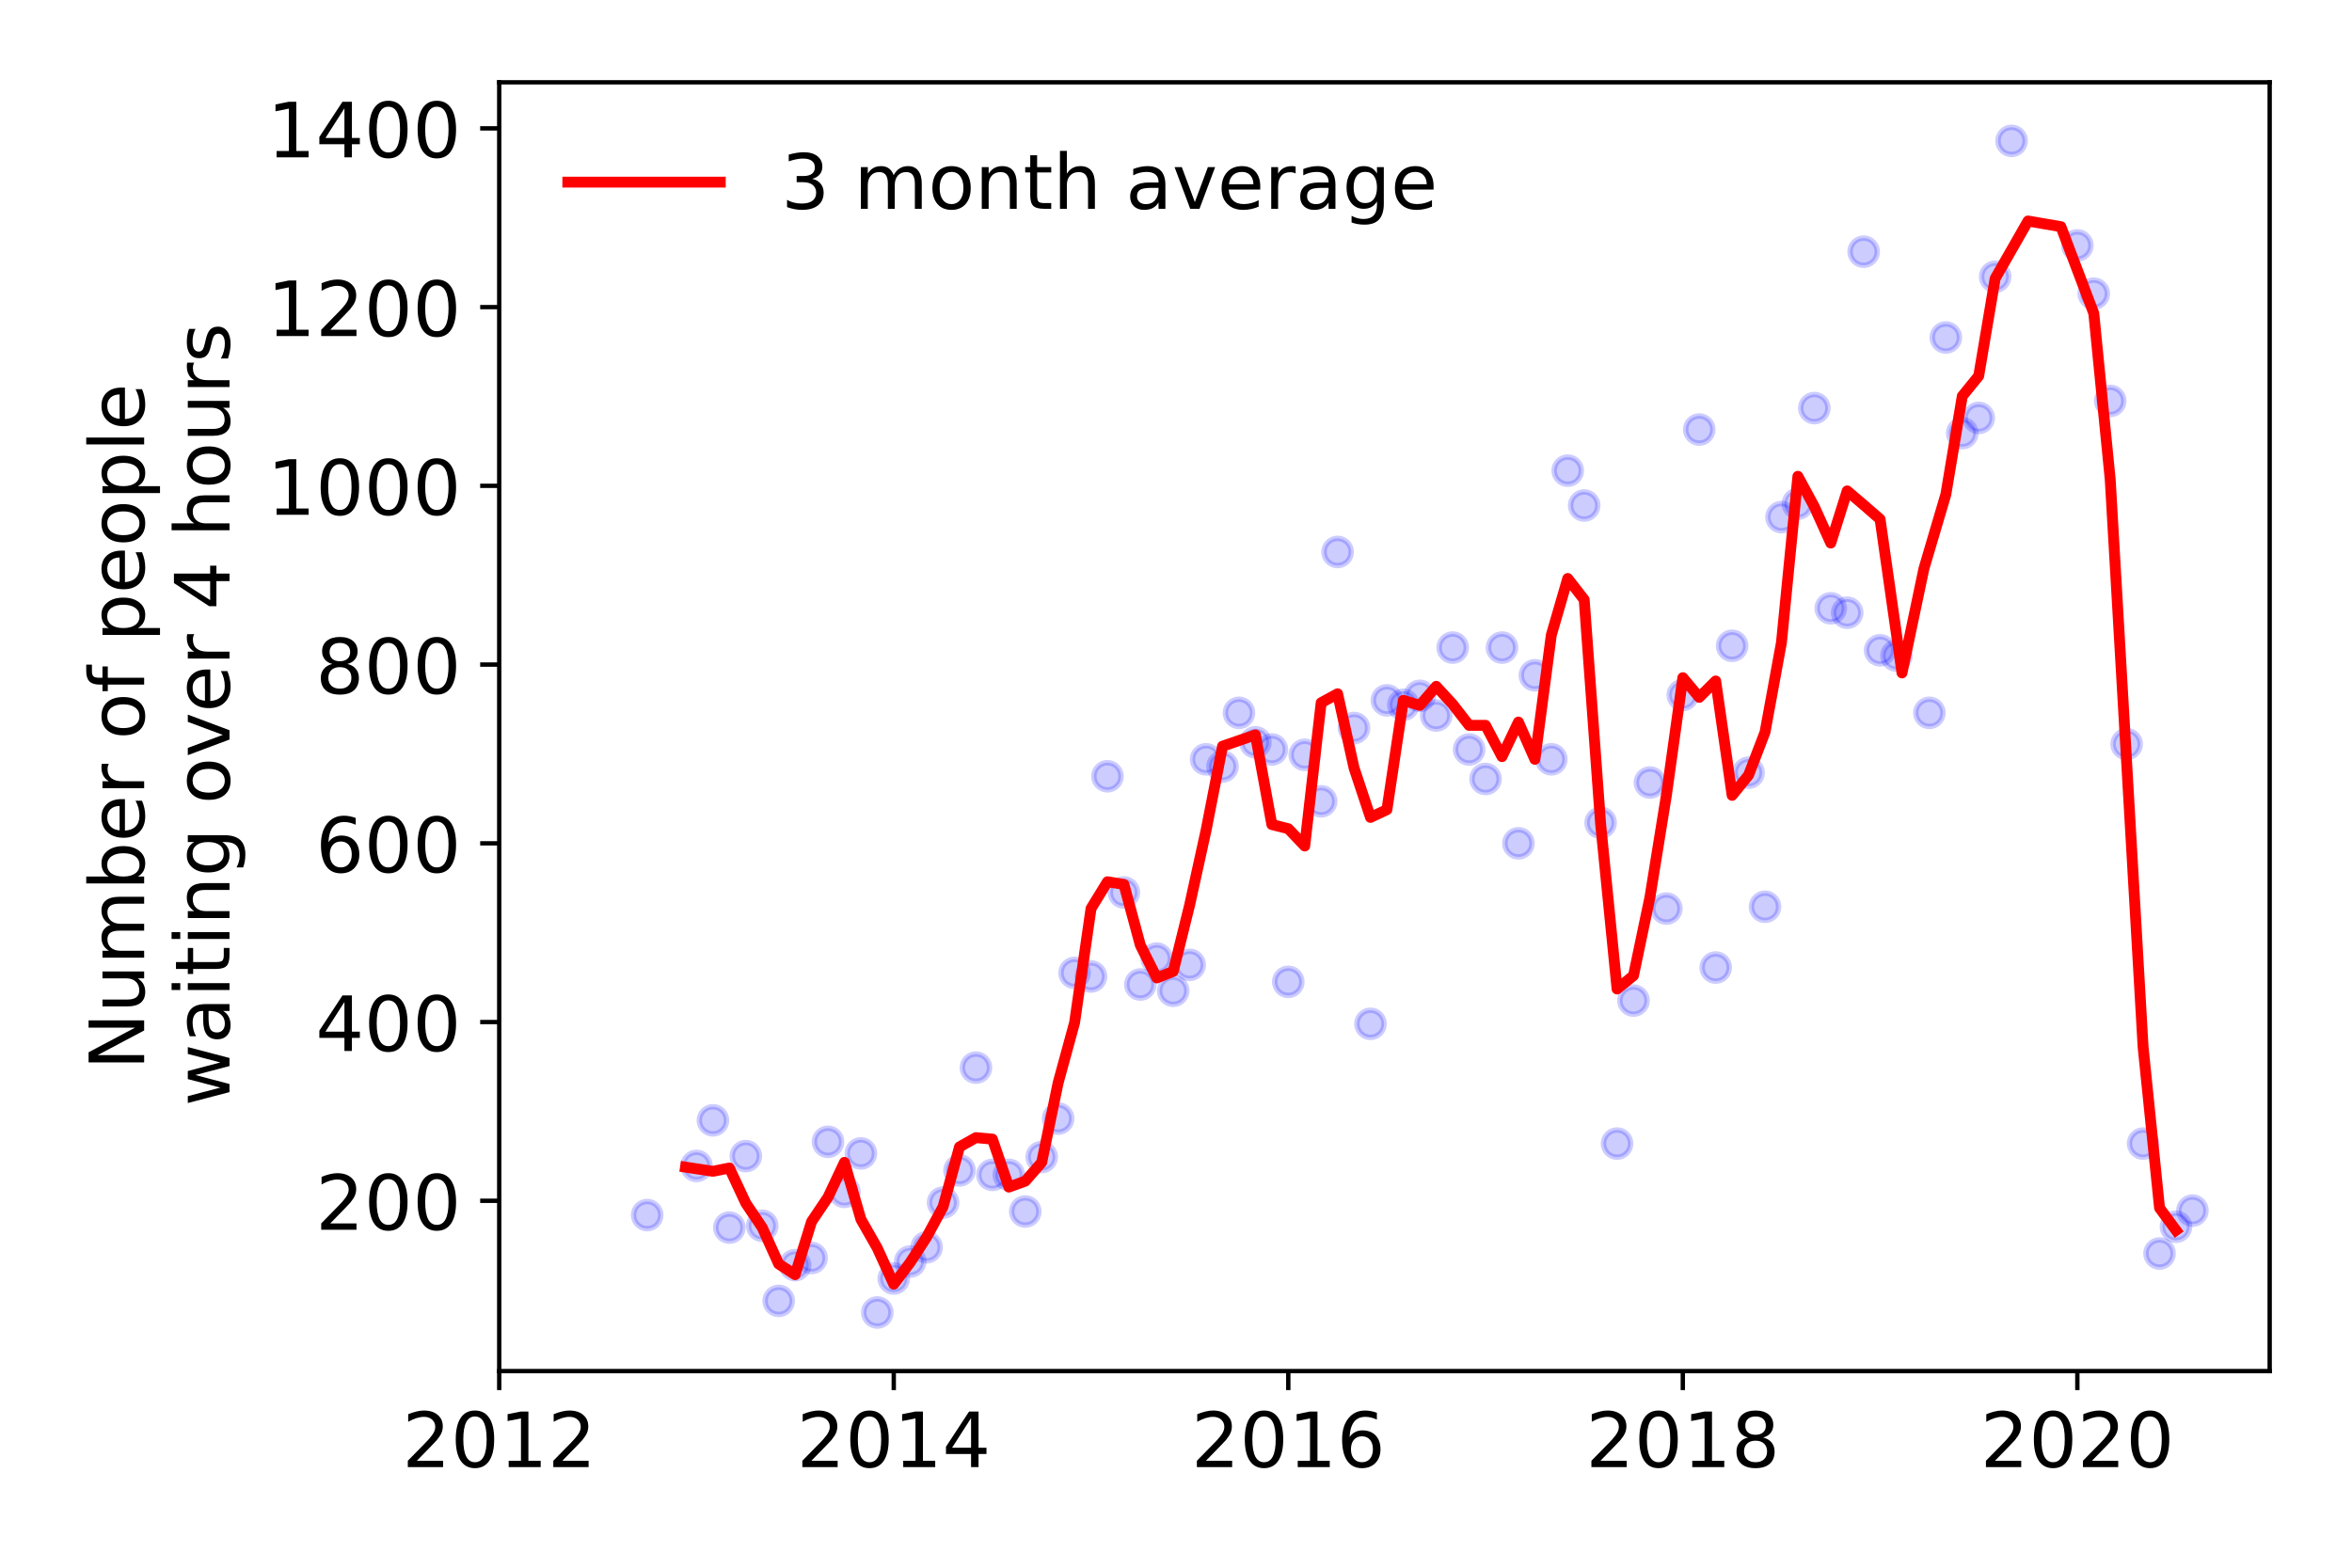 <?xml version="1.0" encoding="utf-8" standalone="no"?>
<!DOCTYPE svg PUBLIC "-//W3C//DTD SVG 1.1//EN"
  "http://www.w3.org/Graphics/SVG/1.1/DTD/svg11.dtd">
<!-- Created with matplotlib (https://matplotlib.org/) -->
<svg height="288pt" version="1.1" viewBox="0 0 432 288" width="432pt" xmlns="http://www.w3.org/2000/svg" xmlns:xlink="http://www.w3.org/1999/xlink">
 <defs>
  <style type="text/css">
*{stroke-linecap:butt;stroke-linejoin:round;}
  </style>
 </defs>
 <g id="figure_1">
  <g id="patch_1">
   <path d="M 0 288 
L 432 288 
L 432 0 
L 0 0 
z
" style="fill:#ffffff;"/>
  </g>
  <g id="axes_1">
   <g id="patch_2">
    <path d="M 91.695 251.88 
L 416.88 251.88 
L 416.88 15.12 
L 91.695 15.12 
z
" style="fill:#ffffff;"/>
   </g>
   <g id="matplotlib.axis_1">
    <g id="xtick_1">
     <g id="line2d_1">
      <defs>
       <path d="M 0 0 
L 0 3.5 
" id="m1b1af5143e" style="stroke:#000000;stroke-width:0.8;"/>
      </defs>
      <g>
       <use style="stroke:#000000;stroke-width:0.8;" x="91.695" xlink:href="#m1b1af5143e" y="251.88"/>
      </g>
     </g>
     <g id="text_1">
      <!-- 2012 -->
      <defs>
       <path d="M 19.188 8.297 
L 53.609 8.297 
L 53.609 0 
L 7.328 0 
L 7.328 8.297 
Q 12.938 14.109 22.625 23.891 
Q 32.328 33.688 34.812 36.531 
Q 39.547 41.844 41.422 45.531 
Q 43.312 49.219 43.312 52.781 
Q 43.312 58.594 39.234 62.25 
Q 35.156 65.922 28.609 65.922 
Q 23.969 65.922 18.812 64.312 
Q 13.672 62.703 7.812 59.422 
L 7.812 69.391 
Q 13.766 71.781 18.938 73 
Q 24.125 74.219 28.422 74.219 
Q 39.75 74.219 46.484 68.547 
Q 53.219 62.891 53.219 53.422 
Q 53.219 48.922 51.531 44.891 
Q 49.859 40.875 45.406 35.406 
Q 44.188 33.984 37.641 27.219 
Q 31.109 20.453 19.188 8.297 
z
" id="DejaVuSans-50"/>
       <path d="M 31.781 66.406 
Q 24.172 66.406 20.328 58.906 
Q 16.5 51.422 16.5 36.375 
Q 16.5 21.391 20.328 13.891 
Q 24.172 6.391 31.781 6.391 
Q 39.453 6.391 43.281 13.891 
Q 47.125 21.391 47.125 36.375 
Q 47.125 51.422 43.281 58.906 
Q 39.453 66.406 31.781 66.406 
z
M 31.781 74.219 
Q 44.047 74.219 50.516 64.516 
Q 56.984 54.828 56.984 36.375 
Q 56.984 17.969 50.516 8.266 
Q 44.047 -1.422 31.781 -1.422 
Q 19.531 -1.422 13.062 8.266 
Q 6.594 17.969 6.594 36.375 
Q 6.594 54.828 13.062 64.516 
Q 19.531 74.219 31.781 74.219 
z
" id="DejaVuSans-48"/>
       <path d="M 12.406 8.297 
L 28.516 8.297 
L 28.516 63.922 
L 10.984 60.406 
L 10.984 69.391 
L 28.422 72.906 
L 38.281 72.906 
L 38.281 8.297 
L 54.391 8.297 
L 54.391 0 
L 12.406 0 
z
" id="DejaVuSans-49"/>
      </defs>
      <g transform="translate(73.88 269.518)scale(0.14 -0.14)">
       <use xlink:href="#DejaVuSans-50"/>
       <use x="63.623" xlink:href="#DejaVuSans-48"/>
       <use x="127.246" xlink:href="#DejaVuSans-49"/>
       <use x="190.869" xlink:href="#DejaVuSans-50"/>
      </g>
     </g>
    </g>
    <g id="xtick_2">
     <g id="line2d_2">
      <g>
       <use style="stroke:#000000;stroke-width:0.8;" x="164.16" xlink:href="#m1b1af5143e" y="251.88"/>
      </g>
     </g>
     <g id="text_2">
      <!-- 2014 -->
      <defs>
       <path d="M 37.797 64.312 
L 12.891 25.391 
L 37.797 25.391 
z
M 35.203 72.906 
L 47.609 72.906 
L 47.609 25.391 
L 58.016 25.391 
L 58.016 17.188 
L 47.609 17.188 
L 47.609 0 
L 37.797 0 
L 37.797 17.188 
L 4.891 17.188 
L 4.891 26.703 
z
" id="DejaVuSans-52"/>
      </defs>
      <g transform="translate(146.345 269.518)scale(0.14 -0.14)">
       <use xlink:href="#DejaVuSans-50"/>
       <use x="63.623" xlink:href="#DejaVuSans-48"/>
       <use x="127.246" xlink:href="#DejaVuSans-49"/>
       <use x="190.869" xlink:href="#DejaVuSans-52"/>
      </g>
     </g>
    </g>
    <g id="xtick_3">
     <g id="line2d_3">
      <g>
       <use style="stroke:#000000;stroke-width:0.8;" x="236.624" xlink:href="#m1b1af5143e" y="251.88"/>
      </g>
     </g>
     <g id="text_3">
      <!-- 2016 -->
      <defs>
       <path d="M 33.016 40.375 
Q 26.375 40.375 22.484 35.828 
Q 18.609 31.297 18.609 23.391 
Q 18.609 15.531 22.484 10.953 
Q 26.375 6.391 33.016 6.391 
Q 39.656 6.391 43.531 10.953 
Q 47.406 15.531 47.406 23.391 
Q 47.406 31.297 43.531 35.828 
Q 39.656 40.375 33.016 40.375 
z
M 52.594 71.297 
L 52.594 62.312 
Q 48.875 64.062 45.094 64.984 
Q 41.312 65.922 37.594 65.922 
Q 27.828 65.922 22.672 59.328 
Q 17.531 52.734 16.797 39.406 
Q 19.672 43.656 24.016 45.922 
Q 28.375 48.188 33.594 48.188 
Q 44.578 48.188 50.953 41.516 
Q 57.328 34.859 57.328 23.391 
Q 57.328 12.156 50.688 5.359 
Q 44.047 -1.422 33.016 -1.422 
Q 20.359 -1.422 13.672 8.266 
Q 6.984 17.969 6.984 36.375 
Q 6.984 53.656 15.188 63.938 
Q 23.391 74.219 37.203 74.219 
Q 40.922 74.219 44.703 73.484 
Q 48.484 72.75 52.594 71.297 
z
" id="DejaVuSans-54"/>
      </defs>
      <g transform="translate(218.809 269.518)scale(0.14 -0.14)">
       <use xlink:href="#DejaVuSans-50"/>
       <use x="63.623" xlink:href="#DejaVuSans-48"/>
       <use x="127.246" xlink:href="#DejaVuSans-49"/>
       <use x="190.869" xlink:href="#DejaVuSans-54"/>
      </g>
     </g>
    </g>
    <g id="xtick_4">
     <g id="line2d_4">
      <g>
       <use style="stroke:#000000;stroke-width:0.8;" x="309.089" xlink:href="#m1b1af5143e" y="251.88"/>
      </g>
     </g>
     <g id="text_4">
      <!-- 2018 -->
      <defs>
       <path d="M 31.781 34.625 
Q 24.75 34.625 20.719 30.859 
Q 16.703 27.094 16.703 20.516 
Q 16.703 13.922 20.719 10.156 
Q 24.75 6.391 31.781 6.391 
Q 38.812 6.391 42.859 10.172 
Q 46.922 13.969 46.922 20.516 
Q 46.922 27.094 42.891 30.859 
Q 38.875 34.625 31.781 34.625 
z
M 21.922 38.812 
Q 15.578 40.375 12.031 44.719 
Q 8.5 49.078 8.5 55.328 
Q 8.5 64.062 14.719 69.141 
Q 20.953 74.219 31.781 74.219 
Q 42.672 74.219 48.875 69.141 
Q 55.078 64.062 55.078 55.328 
Q 55.078 49.078 51.531 44.719 
Q 48 40.375 41.703 38.812 
Q 48.828 37.156 52.797 32.312 
Q 56.781 27.484 56.781 20.516 
Q 56.781 9.906 50.312 4.234 
Q 43.844 -1.422 31.781 -1.422 
Q 19.734 -1.422 13.25 4.234 
Q 6.781 9.906 6.781 20.516 
Q 6.781 27.484 10.781 32.312 
Q 14.797 37.156 21.922 38.812 
z
M 18.312 54.391 
Q 18.312 48.734 21.844 45.562 
Q 25.391 42.391 31.781 42.391 
Q 38.141 42.391 41.719 45.562 
Q 45.312 48.734 45.312 54.391 
Q 45.312 60.062 41.719 63.234 
Q 38.141 66.406 31.781 66.406 
Q 25.391 66.406 21.844 63.234 
Q 18.312 60.062 18.312 54.391 
z
" id="DejaVuSans-56"/>
      </defs>
      <g transform="translate(291.274 269.518)scale(0.14 -0.14)">
       <use xlink:href="#DejaVuSans-50"/>
       <use x="63.623" xlink:href="#DejaVuSans-48"/>
       <use x="127.246" xlink:href="#DejaVuSans-49"/>
       <use x="190.869" xlink:href="#DejaVuSans-56"/>
      </g>
     </g>
    </g>
    <g id="xtick_5">
     <g id="line2d_5">
      <g>
       <use style="stroke:#000000;stroke-width:0.8;" x="381.553" xlink:href="#m1b1af5143e" y="251.88"/>
      </g>
     </g>
     <g id="text_5">
      <!-- 2020 -->
      <g transform="translate(363.738 269.518)scale(0.14 -0.14)">
       <use xlink:href="#DejaVuSans-50"/>
       <use x="63.623" xlink:href="#DejaVuSans-48"/>
       <use x="127.246" xlink:href="#DejaVuSans-50"/>
       <use x="190.869" xlink:href="#DejaVuSans-48"/>
      </g>
     </g>
    </g>
   </g>
   <g id="matplotlib.axis_2">
    <g id="ytick_1">
     <g id="line2d_6">
      <defs>
       <path d="M 0 0 
L -3.5 0 
" id="m947f1ddcfe" style="stroke:#000000;stroke-width:0.8;"/>
      </defs>
      <g>
       <use style="stroke:#000000;stroke-width:0.8;" x="91.695" xlink:href="#m947f1ddcfe" y="220.596"/>
      </g>
     </g>
     <g id="text_6">
      <!-- 200 -->
      <g transform="translate(57.972 225.915)scale(0.14 -0.14)">
       <use xlink:href="#DejaVuSans-50"/>
       <use x="63.623" xlink:href="#DejaVuSans-48"/>
       <use x="127.246" xlink:href="#DejaVuSans-48"/>
      </g>
     </g>
    </g>
    <g id="ytick_2">
     <g id="line2d_7">
      <g>
       <use style="stroke:#000000;stroke-width:0.8;" x="91.695" xlink:href="#m947f1ddcfe" y="187.761"/>
      </g>
     </g>
     <g id="text_7">
      <!-- 400 -->
      <g transform="translate(57.972 193.079)scale(0.14 -0.14)">
       <use xlink:href="#DejaVuSans-52"/>
       <use x="63.623" xlink:href="#DejaVuSans-48"/>
       <use x="127.246" xlink:href="#DejaVuSans-48"/>
      </g>
     </g>
    </g>
    <g id="ytick_3">
     <g id="line2d_8">
      <g>
       <use style="stroke:#000000;stroke-width:0.8;" x="91.695" xlink:href="#m947f1ddcfe" y="154.925"/>
      </g>
     </g>
     <g id="text_8">
      <!-- 600 -->
      <g transform="translate(57.972 160.244)scale(0.14 -0.14)">
       <use xlink:href="#DejaVuSans-54"/>
       <use x="63.623" xlink:href="#DejaVuSans-48"/>
       <use x="127.246" xlink:href="#DejaVuSans-48"/>
      </g>
     </g>
    </g>
    <g id="ytick_4">
     <g id="line2d_9">
      <g>
       <use style="stroke:#000000;stroke-width:0.8;" x="91.695" xlink:href="#m947f1ddcfe" y="122.09"/>
      </g>
     </g>
     <g id="text_9">
      <!-- 800 -->
      <g transform="translate(57.972 127.409)scale(0.14 -0.14)">
       <use xlink:href="#DejaVuSans-56"/>
       <use x="63.623" xlink:href="#DejaVuSans-48"/>
       <use x="127.246" xlink:href="#DejaVuSans-48"/>
      </g>
     </g>
    </g>
    <g id="ytick_5">
     <g id="line2d_10">
      <g>
       <use style="stroke:#000000;stroke-width:0.8;" x="91.695" xlink:href="#m947f1ddcfe" y="89.254"/>
      </g>
     </g>
     <g id="text_10">
      <!-- 1000 -->
      <g transform="translate(49.065 94.573)scale(0.14 -0.14)">
       <use xlink:href="#DejaVuSans-49"/>
       <use x="63.623" xlink:href="#DejaVuSans-48"/>
       <use x="127.246" xlink:href="#DejaVuSans-48"/>
       <use x="190.869" xlink:href="#DejaVuSans-48"/>
      </g>
     </g>
    </g>
    <g id="ytick_6">
     <g id="line2d_11">
      <g>
       <use style="stroke:#000000;stroke-width:0.8;" x="91.695" xlink:href="#m947f1ddcfe" y="56.419"/>
      </g>
     </g>
     <g id="text_11">
      <!-- 1200 -->
      <g transform="translate(49.065 61.738)scale(0.14 -0.14)">
       <use xlink:href="#DejaVuSans-49"/>
       <use x="63.623" xlink:href="#DejaVuSans-50"/>
       <use x="127.246" xlink:href="#DejaVuSans-48"/>
       <use x="190.869" xlink:href="#DejaVuSans-48"/>
      </g>
     </g>
    </g>
    <g id="ytick_7">
     <g id="line2d_12">
      <g>
       <use style="stroke:#000000;stroke-width:0.8;" x="91.695" xlink:href="#m947f1ddcfe" y="23.583"/>
      </g>
     </g>
     <g id="text_12">
      <!-- 1400 -->
      <g transform="translate(49.065 28.902)scale(0.14 -0.14)">
       <use xlink:href="#DejaVuSans-49"/>
       <use x="63.623" xlink:href="#DejaVuSans-52"/>
       <use x="127.246" xlink:href="#DejaVuSans-48"/>
       <use x="190.869" xlink:href="#DejaVuSans-48"/>
      </g>
     </g>
    </g>
    <g id="text_13">
     <!-- Number of people -->
     <defs>
      <path d="M 9.812 72.906 
L 23.094 72.906 
L 55.422 11.922 
L 55.422 72.906 
L 64.984 72.906 
L 64.984 0 
L 51.703 0 
L 19.391 60.984 
L 19.391 0 
L 9.812 0 
z
" id="DejaVuSans-78"/>
      <path d="M 8.5 21.578 
L 8.5 54.688 
L 17.484 54.688 
L 17.484 21.922 
Q 17.484 14.156 20.5 10.266 
Q 23.531 6.391 29.594 6.391 
Q 36.859 6.391 41.078 11.031 
Q 45.312 15.672 45.312 23.688 
L 45.312 54.688 
L 54.297 54.688 
L 54.297 0 
L 45.312 0 
L 45.312 8.406 
Q 42.047 3.422 37.719 1 
Q 33.406 -1.422 27.688 -1.422 
Q 18.266 -1.422 13.375 4.438 
Q 8.5 10.297 8.5 21.578 
z
M 31.109 56 
z
" id="DejaVuSans-117"/>
      <path d="M 52 44.188 
Q 55.375 50.25 60.062 53.125 
Q 64.75 56 71.094 56 
Q 79.641 56 84.281 50.016 
Q 88.922 44.047 88.922 33.016 
L 88.922 0 
L 79.891 0 
L 79.891 32.719 
Q 79.891 40.578 77.094 44.375 
Q 74.312 48.188 68.609 48.188 
Q 61.625 48.188 57.562 43.547 
Q 53.516 38.922 53.516 30.906 
L 53.516 0 
L 44.484 0 
L 44.484 32.719 
Q 44.484 40.625 41.703 44.406 
Q 38.922 48.188 33.109 48.188 
Q 26.219 48.188 22.156 43.531 
Q 18.109 38.875 18.109 30.906 
L 18.109 0 
L 9.078 0 
L 9.078 54.688 
L 18.109 54.688 
L 18.109 46.188 
Q 21.188 51.219 25.484 53.609 
Q 29.781 56 35.688 56 
Q 41.656 56 45.828 52.969 
Q 50 49.953 52 44.188 
z
" id="DejaVuSans-109"/>
      <path d="M 48.688 27.297 
Q 48.688 37.203 44.609 42.844 
Q 40.531 48.484 33.406 48.484 
Q 26.266 48.484 22.188 42.844 
Q 18.109 37.203 18.109 27.297 
Q 18.109 17.391 22.188 11.75 
Q 26.266 6.109 33.406 6.109 
Q 40.531 6.109 44.609 11.75 
Q 48.688 17.391 48.688 27.297 
z
M 18.109 46.391 
Q 20.953 51.266 25.266 53.625 
Q 29.594 56 35.594 56 
Q 45.562 56 51.781 48.094 
Q 58.016 40.188 58.016 27.297 
Q 58.016 14.406 51.781 6.484 
Q 45.562 -1.422 35.594 -1.422 
Q 29.594 -1.422 25.266 0.953 
Q 20.953 3.328 18.109 8.203 
L 18.109 0 
L 9.078 0 
L 9.078 75.984 
L 18.109 75.984 
z
" id="DejaVuSans-98"/>
      <path d="M 56.203 29.594 
L 56.203 25.203 
L 14.891 25.203 
Q 15.484 15.922 20.484 11.062 
Q 25.484 6.203 34.422 6.203 
Q 39.594 6.203 44.453 7.469 
Q 49.312 8.734 54.109 11.281 
L 54.109 2.781 
Q 49.266 0.734 44.188 -0.344 
Q 39.109 -1.422 33.891 -1.422 
Q 20.797 -1.422 13.156 6.188 
Q 5.516 13.812 5.516 26.812 
Q 5.516 40.234 12.766 48.109 
Q 20.016 56 32.328 56 
Q 43.359 56 49.781 48.891 
Q 56.203 41.797 56.203 29.594 
z
M 47.219 32.234 
Q 47.125 39.594 43.094 43.984 
Q 39.062 48.391 32.422 48.391 
Q 24.906 48.391 20.391 44.141 
Q 15.875 39.891 15.188 32.172 
z
" id="DejaVuSans-101"/>
      <path d="M 41.109 46.297 
Q 39.594 47.172 37.812 47.578 
Q 36.031 48 33.891 48 
Q 26.266 48 22.188 43.047 
Q 18.109 38.094 18.109 28.812 
L 18.109 0 
L 9.078 0 
L 9.078 54.688 
L 18.109 54.688 
L 18.109 46.188 
Q 20.953 51.172 25.484 53.578 
Q 30.031 56 36.531 56 
Q 37.453 56 38.578 55.875 
Q 39.703 55.766 41.062 55.516 
z
" id="DejaVuSans-114"/>
      <path id="DejaVuSans-32"/>
      <path d="M 30.609 48.391 
Q 23.391 48.391 19.188 42.75 
Q 14.984 37.109 14.984 27.297 
Q 14.984 17.484 19.156 11.844 
Q 23.344 6.203 30.609 6.203 
Q 37.797 6.203 41.984 11.859 
Q 46.188 17.531 46.188 27.297 
Q 46.188 37.016 41.984 42.703 
Q 37.797 48.391 30.609 48.391 
z
M 30.609 56 
Q 42.328 56 49.016 48.375 
Q 55.719 40.766 55.719 27.297 
Q 55.719 13.875 49.016 6.219 
Q 42.328 -1.422 30.609 -1.422 
Q 18.844 -1.422 12.172 6.219 
Q 5.516 13.875 5.516 27.297 
Q 5.516 40.766 12.172 48.375 
Q 18.844 56 30.609 56 
z
" id="DejaVuSans-111"/>
      <path d="M 37.109 75.984 
L 37.109 68.5 
L 28.516 68.5 
Q 23.688 68.5 21.797 66.547 
Q 19.922 64.594 19.922 59.516 
L 19.922 54.688 
L 34.719 54.688 
L 34.719 47.703 
L 19.922 47.703 
L 19.922 0 
L 10.891 0 
L 10.891 47.703 
L 2.297 47.703 
L 2.297 54.688 
L 10.891 54.688 
L 10.891 58.5 
Q 10.891 67.625 15.141 71.797 
Q 19.391 75.984 28.609 75.984 
z
" id="DejaVuSans-102"/>
      <path d="M 18.109 8.203 
L 18.109 -20.797 
L 9.078 -20.797 
L 9.078 54.688 
L 18.109 54.688 
L 18.109 46.391 
Q 20.953 51.266 25.266 53.625 
Q 29.594 56 35.594 56 
Q 45.562 56 51.781 48.094 
Q 58.016 40.188 58.016 27.297 
Q 58.016 14.406 51.781 6.484 
Q 45.562 -1.422 35.594 -1.422 
Q 29.594 -1.422 25.266 0.953 
Q 20.953 3.328 18.109 8.203 
z
M 48.688 27.297 
Q 48.688 37.203 44.609 42.844 
Q 40.531 48.484 33.406 48.484 
Q 26.266 48.484 22.188 42.844 
Q 18.109 37.203 18.109 27.297 
Q 18.109 17.391 22.188 11.75 
Q 26.266 6.109 33.406 6.109 
Q 40.531 6.109 44.609 11.75 
Q 48.688 17.391 48.688 27.297 
z
" id="DejaVuSans-112"/>
      <path d="M 9.422 75.984 
L 18.406 75.984 
L 18.406 0 
L 9.422 0 
z
" id="DejaVuSans-108"/>
     </defs>
     <g transform="translate(26.477 196.547)rotate(-90)scale(0.14 -0.14)">
      <use xlink:href="#DejaVuSans-78"/>
      <use x="74.805" xlink:href="#DejaVuSans-117"/>
      <use x="138.184" xlink:href="#DejaVuSans-109"/>
      <use x="235.596" xlink:href="#DejaVuSans-98"/>
      <use x="299.072" xlink:href="#DejaVuSans-101"/>
      <use x="360.596" xlink:href="#DejaVuSans-114"/>
      <use x="401.709" xlink:href="#DejaVuSans-32"/>
      <use x="433.496" xlink:href="#DejaVuSans-111"/>
      <use x="494.678" xlink:href="#DejaVuSans-102"/>
      <use x="529.883" xlink:href="#DejaVuSans-32"/>
      <use x="561.67" xlink:href="#DejaVuSans-112"/>
      <use x="625.146" xlink:href="#DejaVuSans-101"/>
      <use x="686.67" xlink:href="#DejaVuSans-111"/>
      <use x="747.852" xlink:href="#DejaVuSans-112"/>
      <use x="811.328" xlink:href="#DejaVuSans-108"/>
      <use x="839.111" xlink:href="#DejaVuSans-101"/>
     </g>
     <!--  waiting over 4 hours -->
     <defs>
      <path d="M 4.203 54.688 
L 13.188 54.688 
L 24.422 12.016 
L 35.594 54.688 
L 46.188 54.688 
L 57.422 12.016 
L 68.609 54.688 
L 77.594 54.688 
L 63.281 0 
L 52.688 0 
L 40.922 44.828 
L 29.109 0 
L 18.5 0 
z
" id="DejaVuSans-119"/>
      <path d="M 34.281 27.484 
Q 23.391 27.484 19.188 25 
Q 14.984 22.516 14.984 16.5 
Q 14.984 11.719 18.141 8.906 
Q 21.297 6.109 26.703 6.109 
Q 34.188 6.109 38.703 11.406 
Q 43.219 16.703 43.219 25.484 
L 43.219 27.484 
z
M 52.203 31.203 
L 52.203 0 
L 43.219 0 
L 43.219 8.297 
Q 40.141 3.328 35.547 0.953 
Q 30.953 -1.422 24.312 -1.422 
Q 15.922 -1.422 10.953 3.297 
Q 6 8.016 6 15.922 
Q 6 25.141 12.172 29.828 
Q 18.359 34.516 30.609 34.516 
L 43.219 34.516 
L 43.219 35.406 
Q 43.219 41.609 39.141 45 
Q 35.062 48.391 27.688 48.391 
Q 23 48.391 18.547 47.266 
Q 14.109 46.141 10.016 43.891 
L 10.016 52.203 
Q 14.938 54.109 19.578 55.047 
Q 24.219 56 28.609 56 
Q 40.484 56 46.344 49.844 
Q 52.203 43.703 52.203 31.203 
z
" id="DejaVuSans-97"/>
      <path d="M 9.422 54.688 
L 18.406 54.688 
L 18.406 0 
L 9.422 0 
z
M 9.422 75.984 
L 18.406 75.984 
L 18.406 64.594 
L 9.422 64.594 
z
" id="DejaVuSans-105"/>
      <path d="M 18.312 70.219 
L 18.312 54.688 
L 36.812 54.688 
L 36.812 47.703 
L 18.312 47.703 
L 18.312 18.016 
Q 18.312 11.328 20.141 9.422 
Q 21.969 7.516 27.594 7.516 
L 36.812 7.516 
L 36.812 0 
L 27.594 0 
Q 17.188 0 13.234 3.875 
Q 9.281 7.766 9.281 18.016 
L 9.281 47.703 
L 2.688 47.703 
L 2.688 54.688 
L 9.281 54.688 
L 9.281 70.219 
z
" id="DejaVuSans-116"/>
      <path d="M 54.891 33.016 
L 54.891 0 
L 45.906 0 
L 45.906 32.719 
Q 45.906 40.484 42.875 44.328 
Q 39.844 48.188 33.797 48.188 
Q 26.516 48.188 22.312 43.547 
Q 18.109 38.922 18.109 30.906 
L 18.109 0 
L 9.078 0 
L 9.078 54.688 
L 18.109 54.688 
L 18.109 46.188 
Q 21.344 51.125 25.703 53.562 
Q 30.078 56 35.797 56 
Q 45.219 56 50.047 50.172 
Q 54.891 44.344 54.891 33.016 
z
" id="DejaVuSans-110"/>
      <path d="M 45.406 27.984 
Q 45.406 37.75 41.375 43.109 
Q 37.359 48.484 30.078 48.484 
Q 22.859 48.484 18.828 43.109 
Q 14.797 37.75 14.797 27.984 
Q 14.797 18.266 18.828 12.891 
Q 22.859 7.516 30.078 7.516 
Q 37.359 7.516 41.375 12.891 
Q 45.406 18.266 45.406 27.984 
z
M 54.391 6.781 
Q 54.391 -7.172 48.188 -13.984 
Q 42 -20.797 29.203 -20.797 
Q 24.469 -20.797 20.266 -20.094 
Q 16.062 -19.391 12.109 -17.922 
L 12.109 -9.188 
Q 16.062 -11.328 19.922 -12.344 
Q 23.781 -13.375 27.781 -13.375 
Q 36.625 -13.375 41.016 -8.766 
Q 45.406 -4.156 45.406 5.172 
L 45.406 9.625 
Q 42.625 4.781 38.281 2.391 
Q 33.938 0 27.875 0 
Q 17.828 0 11.672 7.656 
Q 5.516 15.328 5.516 27.984 
Q 5.516 40.672 11.672 48.328 
Q 17.828 56 27.875 56 
Q 33.938 56 38.281 53.609 
Q 42.625 51.219 45.406 46.391 
L 45.406 54.688 
L 54.391 54.688 
z
" id="DejaVuSans-103"/>
      <path d="M 2.984 54.688 
L 12.5 54.688 
L 29.594 8.797 
L 46.688 54.688 
L 56.203 54.688 
L 35.688 0 
L 23.484 0 
z
" id="DejaVuSans-118"/>
      <path d="M 54.891 33.016 
L 54.891 0 
L 45.906 0 
L 45.906 32.719 
Q 45.906 40.484 42.875 44.328 
Q 39.844 48.188 33.797 48.188 
Q 26.516 48.188 22.312 43.547 
Q 18.109 38.922 18.109 30.906 
L 18.109 0 
L 9.078 0 
L 9.078 75.984 
L 18.109 75.984 
L 18.109 46.188 
Q 21.344 51.125 25.703 53.562 
Q 30.078 56 35.797 56 
Q 45.219 56 50.047 50.172 
Q 54.891 44.344 54.891 33.016 
z
" id="DejaVuSans-104"/>
      <path d="M 44.281 53.078 
L 44.281 44.578 
Q 40.484 46.531 36.375 47.5 
Q 32.281 48.484 27.875 48.484 
Q 21.188 48.484 17.844 46.438 
Q 14.5 44.391 14.5 40.281 
Q 14.5 37.156 16.891 35.375 
Q 19.281 33.594 26.516 31.984 
L 29.594 31.297 
Q 39.156 29.25 43.188 25.516 
Q 47.219 21.781 47.219 15.094 
Q 47.219 7.469 41.188 3.016 
Q 35.156 -1.422 24.609 -1.422 
Q 20.219 -1.422 15.453 -0.562 
Q 10.688 0.297 5.422 2 
L 5.422 11.281 
Q 10.406 8.688 15.234 7.391 
Q 20.062 6.109 24.812 6.109 
Q 31.156 6.109 34.562 8.281 
Q 37.984 10.453 37.984 14.406 
Q 37.984 18.062 35.516 20.016 
Q 33.062 21.969 24.703 23.781 
L 21.578 24.516 
Q 13.234 26.266 9.516 29.906 
Q 5.812 33.547 5.812 39.891 
Q 5.812 47.609 11.281 51.797 
Q 16.75 56 26.812 56 
Q 31.781 56 36.172 55.266 
Q 40.578 54.547 44.281 53.078 
z
" id="DejaVuSans-115"/>
     </defs>
     <g transform="translate(42.153 207.672)rotate(-90)scale(0.14 -0.14)">
      <use xlink:href="#DejaVuSans-32"/>
      <use x="31.787" xlink:href="#DejaVuSans-119"/>
      <use x="113.574" xlink:href="#DejaVuSans-97"/>
      <use x="174.854" xlink:href="#DejaVuSans-105"/>
      <use x="202.637" xlink:href="#DejaVuSans-116"/>
      <use x="241.846" xlink:href="#DejaVuSans-105"/>
      <use x="269.629" xlink:href="#DejaVuSans-110"/>
      <use x="333.008" xlink:href="#DejaVuSans-103"/>
      <use x="396.484" xlink:href="#DejaVuSans-32"/>
      <use x="428.271" xlink:href="#DejaVuSans-111"/>
      <use x="489.453" xlink:href="#DejaVuSans-118"/>
      <use x="548.633" xlink:href="#DejaVuSans-101"/>
      <use x="610.156" xlink:href="#DejaVuSans-114"/>
      <use x="651.27" xlink:href="#DejaVuSans-32"/>
      <use x="683.057" xlink:href="#DejaVuSans-52"/>
      <use x="746.68" xlink:href="#DejaVuSans-32"/>
      <use x="778.467" xlink:href="#DejaVuSans-104"/>
      <use x="841.846" xlink:href="#DejaVuSans-111"/>
      <use x="903.027" xlink:href="#DejaVuSans-117"/>
      <use x="966.406" xlink:href="#DejaVuSans-114"/>
      <use x="1007.52" xlink:href="#DejaVuSans-115"/>
     </g>
    </g>
   </g>
   <g id="line2d_13">
    <defs>
     <path d="M 0 2.5 
C 0.663 2.5 1.299 2.237 1.768 1.768 
C 2.237 1.299 2.5 0.663 2.5 0 
C 2.5 -0.663 2.237 -1.299 1.768 -1.768 
C 1.299 -2.237 0.663 -2.5 0 -2.5 
C -0.663 -2.5 -1.299 -2.237 -1.768 -1.768 
C -2.237 -1.299 -2.5 -0.663 -2.5 0 
C -2.5 0.663 -2.237 1.299 -1.768 1.768 
C -1.299 2.237 -0.663 2.5 0 2.5 
z
" id="m84524de248" style="stroke:#0000ff;stroke-opacity:0.2;"/>
    </defs>
    <g clip-path="url(#p39c936b9f6)">
     <use style="fill:#0000ff;fill-opacity:0.2;stroke:#0000ff;stroke-opacity:0.2;" x="402.689" xlink:href="#m84524de248" y="222.402"/>
     <use style="fill:#0000ff;fill-opacity:0.2;stroke:#0000ff;stroke-opacity:0.2;" x="399.67" xlink:href="#m84524de248" y="225.357"/>
     <use style="fill:#0000ff;fill-opacity:0.2;stroke:#0000ff;stroke-opacity:0.2;" x="396.65" xlink:href="#m84524de248" y="230.282"/>
     <use style="fill:#0000ff;fill-opacity:0.2;stroke:#0000ff;stroke-opacity:0.2;" x="393.631" xlink:href="#m84524de248" y="210.089"/>
     <use style="fill:#0000ff;fill-opacity:0.2;stroke:#0000ff;stroke-opacity:0.2;" x="390.612" xlink:href="#m84524de248" y="136.701"/>
     <use style="fill:#0000ff;fill-opacity:0.2;stroke:#0000ff;stroke-opacity:0.2;" x="387.592" xlink:href="#m84524de248" y="73.657"/>
     <use style="fill:#0000ff;fill-opacity:0.2;stroke:#0000ff;stroke-opacity:0.2;" x="384.573" xlink:href="#m84524de248" y="53.956"/>
     <use style="fill:#0000ff;fill-opacity:0.2;stroke:#0000ff;stroke-opacity:0.2;" x="381.553" xlink:href="#m84524de248" y="45.091"/>
     <use style="fill:#0000ff;fill-opacity:0.2;stroke:#0000ff;stroke-opacity:0.2;" x="369.476" xlink:href="#m84524de248" y="25.882"/>
     <use style="fill:#0000ff;fill-opacity:0.2;stroke:#0000ff;stroke-opacity:0.2;" x="366.457" xlink:href="#m84524de248" y="50.837"/>
     <use style="fill:#0000ff;fill-opacity:0.2;stroke:#0000ff;stroke-opacity:0.2;" x="363.437" xlink:href="#m84524de248" y="76.777"/>
     <use style="fill:#0000ff;fill-opacity:0.2;stroke:#0000ff;stroke-opacity:0.2;" x="360.418" xlink:href="#m84524de248" y="79.568"/>
     <use style="fill:#0000ff;fill-opacity:0.2;stroke:#0000ff;stroke-opacity:0.2;" x="357.399" xlink:href="#m84524de248" y="62.001"/>
     <use style="fill:#0000ff;fill-opacity:0.2;stroke:#0000ff;stroke-opacity:0.2;" x="354.379" xlink:href="#m84524de248" y="130.955"/>
     <use style="fill:#0000ff;fill-opacity:0.2;stroke:#0000ff;stroke-opacity:0.2;" x="348.341" xlink:href="#m84524de248" y="120.448"/>
     <use style="fill:#0000ff;fill-opacity:0.2;stroke:#0000ff;stroke-opacity:0.2;" x="345.321" xlink:href="#m84524de248" y="119.463"/>
     <use style="fill:#0000ff;fill-opacity:0.2;stroke:#0000ff;stroke-opacity:0.2;" x="342.302" xlink:href="#m84524de248" y="46.24"/>
     <use style="fill:#0000ff;fill-opacity:0.2;stroke:#0000ff;stroke-opacity:0.2;" x="339.282" xlink:href="#m84524de248" y="112.567"/>
     <use style="fill:#0000ff;fill-opacity:0.2;stroke:#0000ff;stroke-opacity:0.2;" x="336.263" xlink:href="#m84524de248" y="111.747"/>
     <use style="fill:#0000ff;fill-opacity:0.2;stroke:#0000ff;stroke-opacity:0.2;" x="333.244" xlink:href="#m84524de248" y="74.971"/>
     <use style="fill:#0000ff;fill-opacity:0.2;stroke:#0000ff;stroke-opacity:0.2;" x="330.224" xlink:href="#m84524de248" y="92.538"/>
     <use style="fill:#0000ff;fill-opacity:0.2;stroke:#0000ff;stroke-opacity:0.2;" x="327.205" xlink:href="#m84524de248" y="95"/>
     <use style="fill:#0000ff;fill-opacity:0.2;stroke:#0000ff;stroke-opacity:0.2;" x="324.186" xlink:href="#m84524de248" y="166.582"/>
     <use style="fill:#0000ff;fill-opacity:0.2;stroke:#0000ff;stroke-opacity:0.2;" x="321.166" xlink:href="#m84524de248" y="141.955"/>
     <use style="fill:#0000ff;fill-opacity:0.2;stroke:#0000ff;stroke-opacity:0.2;" x="318.147" xlink:href="#m84524de248" y="118.642"/>
     <use style="fill:#0000ff;fill-opacity:0.2;stroke:#0000ff;stroke-opacity:0.2;" x="315.128" xlink:href="#m84524de248" y="177.746"/>
     <use style="fill:#0000ff;fill-opacity:0.2;stroke:#0000ff;stroke-opacity:0.2;" x="312.108" xlink:href="#m84524de248" y="78.911"/>
     <use style="fill:#0000ff;fill-opacity:0.2;stroke:#0000ff;stroke-opacity:0.2;" x="309.089" xlink:href="#m84524de248" y="127.672"/>
     <use style="fill:#0000ff;fill-opacity:0.2;stroke:#0000ff;stroke-opacity:0.2;" x="306.07" xlink:href="#m84524de248" y="166.91"/>
     <use style="fill:#0000ff;fill-opacity:0.2;stroke:#0000ff;stroke-opacity:0.2;" x="303.05" xlink:href="#m84524de248" y="143.761"/>
     <use style="fill:#0000ff;fill-opacity:0.2;stroke:#0000ff;stroke-opacity:0.2;" x="300.031" xlink:href="#m84524de248" y="183.82"/>
     <use style="fill:#0000ff;fill-opacity:0.2;stroke:#0000ff;stroke-opacity:0.2;" x="297.011" xlink:href="#m84524de248" y="210.089"/>
     <use style="fill:#0000ff;fill-opacity:0.2;stroke:#0000ff;stroke-opacity:0.2;" x="293.992" xlink:href="#m84524de248" y="151.149"/>
     <use style="fill:#0000ff;fill-opacity:0.2;stroke:#0000ff;stroke-opacity:0.2;" x="290.973" xlink:href="#m84524de248" y="92.866"/>
     <use style="fill:#0000ff;fill-opacity:0.2;stroke:#0000ff;stroke-opacity:0.2;" x="287.953" xlink:href="#m84524de248" y="86.463"/>
     <use style="fill:#0000ff;fill-opacity:0.2;stroke:#0000ff;stroke-opacity:0.2;" x="284.934" xlink:href="#m84524de248" y="139.492"/>
     <use style="fill:#0000ff;fill-opacity:0.2;stroke:#0000ff;stroke-opacity:0.2;" x="281.915" xlink:href="#m84524de248" y="124.06"/>
     <use style="fill:#0000ff;fill-opacity:0.2;stroke:#0000ff;stroke-opacity:0.2;" x="278.895" xlink:href="#m84524de248" y="154.925"/>
     <use style="fill:#0000ff;fill-opacity:0.2;stroke:#0000ff;stroke-opacity:0.2;" x="275.876" xlink:href="#m84524de248" y="118.97"/>
     <use style="fill:#0000ff;fill-opacity:0.2;stroke:#0000ff;stroke-opacity:0.2;" x="272.857" xlink:href="#m84524de248" y="143.104"/>
     <use style="fill:#0000ff;fill-opacity:0.2;stroke:#0000ff;stroke-opacity:0.2;" x="269.837" xlink:href="#m84524de248" y="137.687"/>
     <use style="fill:#0000ff;fill-opacity:0.2;stroke:#0000ff;stroke-opacity:0.2;" x="266.818" xlink:href="#m84524de248" y="118.97"/>
     <use style="fill:#0000ff;fill-opacity:0.2;stroke:#0000ff;stroke-opacity:0.2;" x="263.798" xlink:href="#m84524de248" y="131.448"/>
     <use style="fill:#0000ff;fill-opacity:0.2;stroke:#0000ff;stroke-opacity:0.2;" x="260.779" xlink:href="#m84524de248" y="127.836"/>
     <use style="fill:#0000ff;fill-opacity:0.2;stroke:#0000ff;stroke-opacity:0.2;" x="257.76" xlink:href="#m84524de248" y="129.478"/>
     <use style="fill:#0000ff;fill-opacity:0.2;stroke:#0000ff;stroke-opacity:0.2;" x="254.74" xlink:href="#m84524de248" y="128.657"/>
     <use style="fill:#0000ff;fill-opacity:0.2;stroke:#0000ff;stroke-opacity:0.2;" x="251.721" xlink:href="#m84524de248" y="188.089"/>
     <use style="fill:#0000ff;fill-opacity:0.2;stroke:#0000ff;stroke-opacity:0.2;" x="248.702" xlink:href="#m84524de248" y="133.746"/>
     <use style="fill:#0000ff;fill-opacity:0.2;stroke:#0000ff;stroke-opacity:0.2;" x="245.682" xlink:href="#m84524de248" y="101.403"/>
     <use style="fill:#0000ff;fill-opacity:0.2;stroke:#0000ff;stroke-opacity:0.2;" x="242.663" xlink:href="#m84524de248" y="147.209"/>
     <use style="fill:#0000ff;fill-opacity:0.2;stroke:#0000ff;stroke-opacity:0.2;" x="239.644" xlink:href="#m84524de248" y="138.672"/>
     <use style="fill:#0000ff;fill-opacity:0.2;stroke:#0000ff;stroke-opacity:0.2;" x="236.624" xlink:href="#m84524de248" y="180.373"/>
     <use style="fill:#0000ff;fill-opacity:0.2;stroke:#0000ff;stroke-opacity:0.2;" x="233.605" xlink:href="#m84524de248" y="137.687"/>
     <use style="fill:#0000ff;fill-opacity:0.2;stroke:#0000ff;stroke-opacity:0.2;" x="230.586" xlink:href="#m84524de248" y="136.373"/>
     <use style="fill:#0000ff;fill-opacity:0.2;stroke:#0000ff;stroke-opacity:0.2;" x="227.566" xlink:href="#m84524de248" y="130.955"/>
     <use style="fill:#0000ff;fill-opacity:0.2;stroke:#0000ff;stroke-opacity:0.2;" x="224.547" xlink:href="#m84524de248" y="140.806"/>
     <use style="fill:#0000ff;fill-opacity:0.2;stroke:#0000ff;stroke-opacity:0.2;" x="221.527" xlink:href="#m84524de248" y="139.492"/>
     <use style="fill:#0000ff;fill-opacity:0.2;stroke:#0000ff;stroke-opacity:0.2;" x="218.508" xlink:href="#m84524de248" y="177.253"/>
     <use style="fill:#0000ff;fill-opacity:0.2;stroke:#0000ff;stroke-opacity:0.2;" x="215.489" xlink:href="#m84524de248" y="182.014"/>
     <use style="fill:#0000ff;fill-opacity:0.2;stroke:#0000ff;stroke-opacity:0.2;" x="212.469" xlink:href="#m84524de248" y="176.104"/>
     <use style="fill:#0000ff;fill-opacity:0.2;stroke:#0000ff;stroke-opacity:0.2;" x="209.45" xlink:href="#m84524de248" y="180.865"/>
     <use style="fill:#0000ff;fill-opacity:0.2;stroke:#0000ff;stroke-opacity:0.2;" x="206.431" xlink:href="#m84524de248" y="163.955"/>
     <use style="fill:#0000ff;fill-opacity:0.2;stroke:#0000ff;stroke-opacity:0.2;" x="203.411" xlink:href="#m84524de248" y="142.612"/>
     <use style="fill:#0000ff;fill-opacity:0.2;stroke:#0000ff;stroke-opacity:0.2;" x="200.392" xlink:href="#m84524de248" y="179.388"/>
     <use style="fill:#0000ff;fill-opacity:0.2;stroke:#0000ff;stroke-opacity:0.2;" x="197.373" xlink:href="#m84524de248" y="178.731"/>
     <use style="fill:#0000ff;fill-opacity:0.2;stroke:#0000ff;stroke-opacity:0.2;" x="194.353" xlink:href="#m84524de248" y="205.492"/>
     <use style="fill:#0000ff;fill-opacity:0.2;stroke:#0000ff;stroke-opacity:0.2;" x="191.334" xlink:href="#m84524de248" y="212.551"/>
     <use style="fill:#0000ff;fill-opacity:0.2;stroke:#0000ff;stroke-opacity:0.2;" x="188.314" xlink:href="#m84524de248" y="222.566"/>
     <use style="fill:#0000ff;fill-opacity:0.2;stroke:#0000ff;stroke-opacity:0.2;" x="185.295" xlink:href="#m84524de248" y="215.835"/>
     <use style="fill:#0000ff;fill-opacity:0.2;stroke:#0000ff;stroke-opacity:0.2;" x="182.276" xlink:href="#m84524de248" y="215.835"/>
     <use style="fill:#0000ff;fill-opacity:0.2;stroke:#0000ff;stroke-opacity:0.2;" x="179.256" xlink:href="#m84524de248" y="196.134"/>
     <use style="fill:#0000ff;fill-opacity:0.2;stroke:#0000ff;stroke-opacity:0.2;" x="176.237" xlink:href="#m84524de248" y="215.014"/>
     <use style="fill:#0000ff;fill-opacity:0.2;stroke:#0000ff;stroke-opacity:0.2;" x="173.218" xlink:href="#m84524de248" y="220.924"/>
     <use style="fill:#0000ff;fill-opacity:0.2;stroke:#0000ff;stroke-opacity:0.2;" x="170.198" xlink:href="#m84524de248" y="229.133"/>
     <use style="fill:#0000ff;fill-opacity:0.2;stroke:#0000ff;stroke-opacity:0.2;" x="167.179" xlink:href="#m84524de248" y="231.76"/>
     <use style="fill:#0000ff;fill-opacity:0.2;stroke:#0000ff;stroke-opacity:0.2;" x="164.16" xlink:href="#m84524de248" y="234.879"/>
     <use style="fill:#0000ff;fill-opacity:0.2;stroke:#0000ff;stroke-opacity:0.2;" x="161.14" xlink:href="#m84524de248" y="241.118"/>
     <use style="fill:#0000ff;fill-opacity:0.2;stroke:#0000ff;stroke-opacity:0.2;" x="158.121" xlink:href="#m84524de248" y="211.895"/>
     <use style="fill:#0000ff;fill-opacity:0.2;stroke:#0000ff;stroke-opacity:0.2;" x="155.102" xlink:href="#m84524de248" y="218.954"/>
     <use style="fill:#0000ff;fill-opacity:0.2;stroke:#0000ff;stroke-opacity:0.2;" x="152.082" xlink:href="#m84524de248" y="209.76"/>
     <use style="fill:#0000ff;fill-opacity:0.2;stroke:#0000ff;stroke-opacity:0.2;" x="149.063" xlink:href="#m84524de248" y="231.103"/>
     <use style="fill:#0000ff;fill-opacity:0.2;stroke:#0000ff;stroke-opacity:0.2;" x="146.043" xlink:href="#m84524de248" y="232.417"/>
     <use style="fill:#0000ff;fill-opacity:0.2;stroke:#0000ff;stroke-opacity:0.2;" x="143.024" xlink:href="#m84524de248" y="238.984"/>
     <use style="fill:#0000ff;fill-opacity:0.2;stroke:#0000ff;stroke-opacity:0.2;" x="140.005" xlink:href="#m84524de248" y="225.193"/>
     <use style="fill:#0000ff;fill-opacity:0.2;stroke:#0000ff;stroke-opacity:0.2;" x="136.985" xlink:href="#m84524de248" y="212.387"/>
     <use style="fill:#0000ff;fill-opacity:0.2;stroke:#0000ff;stroke-opacity:0.2;" x="133.966" xlink:href="#m84524de248" y="225.521"/>
     <use style="fill:#0000ff;fill-opacity:0.2;stroke:#0000ff;stroke-opacity:0.2;" x="130.947" xlink:href="#m84524de248" y="205.82"/>
     <use style="fill:#0000ff;fill-opacity:0.2;stroke:#0000ff;stroke-opacity:0.2;" x="127.927" xlink:href="#m84524de248" y="214.193"/>
     <use style="fill:#0000ff;fill-opacity:0.2;stroke:#0000ff;stroke-opacity:0.2;" x="118.869" xlink:href="#m84524de248" y="223.223"/>
    </g>
   </g>
   <g id="line2d_14">
    <path clip-path="url(#p39c936b9f6)" d="M 399.67 226.014 
L 396.65 221.909 
L 393.631 192.358 
L 390.612 140.149 
L 387.592 88.105 
L 384.573 57.568 
L 378.534 41.643 
L 372.495 40.603 
L 366.457 51.165 
L 363.437 69.06 
L 360.418 72.782 
L 357.399 90.841 
L 353.373 104.468 
L 349.347 123.622 
L 345.321 95.384 
L 342.302 92.757 
L 339.282 90.185 
L 336.263 99.762 
L 333.244 93.085 
L 330.224 87.503 
L 327.205 118.04 
L 324.186 134.512 
L 321.166 142.393 
L 318.147 146.114 
L 315.128 125.1 
L 312.108 128.11 
L 309.089 124.498 
L 306.07 146.114 
L 303.05 164.83 
L 300.031 179.223 
L 297.011 181.686 
L 293.992 151.368 
L 290.973 110.159 
L 287.953 106.274 
L 284.934 116.672 
L 281.915 139.492 
L 278.895 132.652 
L 275.876 139 
L 272.857 133.254 
L 269.837 133.254 
L 266.818 129.368 
L 263.798 126.085 
L 260.779 129.587 
L 257.76 128.657 
L 254.74 148.741 
L 251.721 150.164 
L 248.702 141.08 
L 245.682 127.453 
L 242.663 129.095 
L 239.644 155.418 
L 236.624 152.244 
L 233.605 151.477 
L 230.586 135.005 
L 227.566 136.045 
L 224.547 137.085 
L 221.527 152.517 
L 218.508 166.253 
L 215.489 178.457 
L 212.469 179.661 
L 209.45 173.641 
L 206.431 162.477 
L 203.411 161.985 
L 200.392 166.91 
L 197.373 187.87 
L 194.353 198.925 
L 191.334 213.536 
L 188.314 216.984 
L 185.295 218.079 
L 182.276 209.268 
L 179.256 208.994 
L 176.237 210.691 
L 173.218 221.691 
L 170.198 227.273 
L 167.179 231.924 
L 164.16 235.919 
L 161.14 229.297 
L 158.121 223.989 
L 155.102 213.536 
L 152.082 219.939 
L 149.063 224.427 
L 146.043 234.168 
L 143.024 232.198 
L 140.005 225.521 
L 136.985 221.034 
L 133.966 214.576 
L 130.947 215.178 
L 125.914 214.412 
" style="fill:none;stroke:#ff0000;stroke-linecap:square;stroke-width:2;"/>
   </g>
   <g id="patch_3">
    <path d="M 91.695 251.88 
L 91.695 15.12 
" style="fill:none;stroke:#000000;stroke-linecap:square;stroke-linejoin:miter;stroke-width:0.8;"/>
   </g>
   <g id="patch_4">
    <path d="M 416.88 251.88 
L 416.88 15.12 
" style="fill:none;stroke:#000000;stroke-linecap:square;stroke-linejoin:miter;stroke-width:0.8;"/>
   </g>
   <g id="patch_5">
    <path d="M 91.695 251.88 
L 416.88 251.88 
" style="fill:none;stroke:#000000;stroke-linecap:square;stroke-linejoin:miter;stroke-width:0.8;"/>
   </g>
   <g id="patch_6">
    <path d="M 91.695 15.12 
L 416.88 15.12 
" style="fill:none;stroke:#000000;stroke-linecap:square;stroke-linejoin:miter;stroke-width:0.8;"/>
   </g>
   <g id="legend_1">
    <g id="line2d_15">
     <path d="M 104.295 33.458 
L 132.295 33.458 
" style="fill:none;stroke:#ff0000;stroke-linecap:square;stroke-width:2;"/>
    </g>
    <g id="line2d_16"/>
    <g id="text_14">
     <!-- 3 month average -->
     <defs>
      <path d="M 40.578 39.312 
Q 47.656 37.797 51.625 33 
Q 55.609 28.219 55.609 21.188 
Q 55.609 10.406 48.188 4.484 
Q 40.766 -1.422 27.094 -1.422 
Q 22.516 -1.422 17.656 -0.516 
Q 12.797 0.391 7.625 2.203 
L 7.625 11.719 
Q 11.719 9.328 16.594 8.109 
Q 21.484 6.891 26.812 6.891 
Q 36.078 6.891 40.938 10.547 
Q 45.797 14.203 45.797 21.188 
Q 45.797 27.641 41.281 31.266 
Q 36.766 34.906 28.719 34.906 
L 20.219 34.906 
L 20.219 43.016 
L 29.109 43.016 
Q 36.375 43.016 40.234 45.922 
Q 44.094 48.828 44.094 54.297 
Q 44.094 59.906 40.109 62.906 
Q 36.141 65.922 28.719 65.922 
Q 24.656 65.922 20.016 65.031 
Q 15.375 64.156 9.812 62.312 
L 9.812 71.094 
Q 15.438 72.656 20.344 73.438 
Q 25.25 74.219 29.594 74.219 
Q 40.828 74.219 47.359 69.109 
Q 53.906 64.016 53.906 55.328 
Q 53.906 49.266 50.438 45.094 
Q 46.969 40.922 40.578 39.312 
z
" id="DejaVuSans-51"/>
     </defs>
     <g transform="translate(143.495 38.358)scale(0.14 -0.14)">
      <use xlink:href="#DejaVuSans-51"/>
      <use x="63.623" xlink:href="#DejaVuSans-32"/>
      <use x="95.41" xlink:href="#DejaVuSans-109"/>
      <use x="192.822" xlink:href="#DejaVuSans-111"/>
      <use x="254.004" xlink:href="#DejaVuSans-110"/>
      <use x="317.383" xlink:href="#DejaVuSans-116"/>
      <use x="356.592" xlink:href="#DejaVuSans-104"/>
      <use x="419.971" xlink:href="#DejaVuSans-32"/>
      <use x="451.758" xlink:href="#DejaVuSans-97"/>
      <use x="513.037" xlink:href="#DejaVuSans-118"/>
      <use x="572.217" xlink:href="#DejaVuSans-101"/>
      <use x="633.74" xlink:href="#DejaVuSans-114"/>
      <use x="674.854" xlink:href="#DejaVuSans-97"/>
      <use x="736.133" xlink:href="#DejaVuSans-103"/>
      <use x="799.609" xlink:href="#DejaVuSans-101"/>
     </g>
    </g>
   </g>
  </g>
 </g>
 <defs>
  <clipPath id="p39c936b9f6">
   <rect height="236.76" width="325.185" x="91.695" y="15.12"/>
  </clipPath>
 </defs>
</svg>

